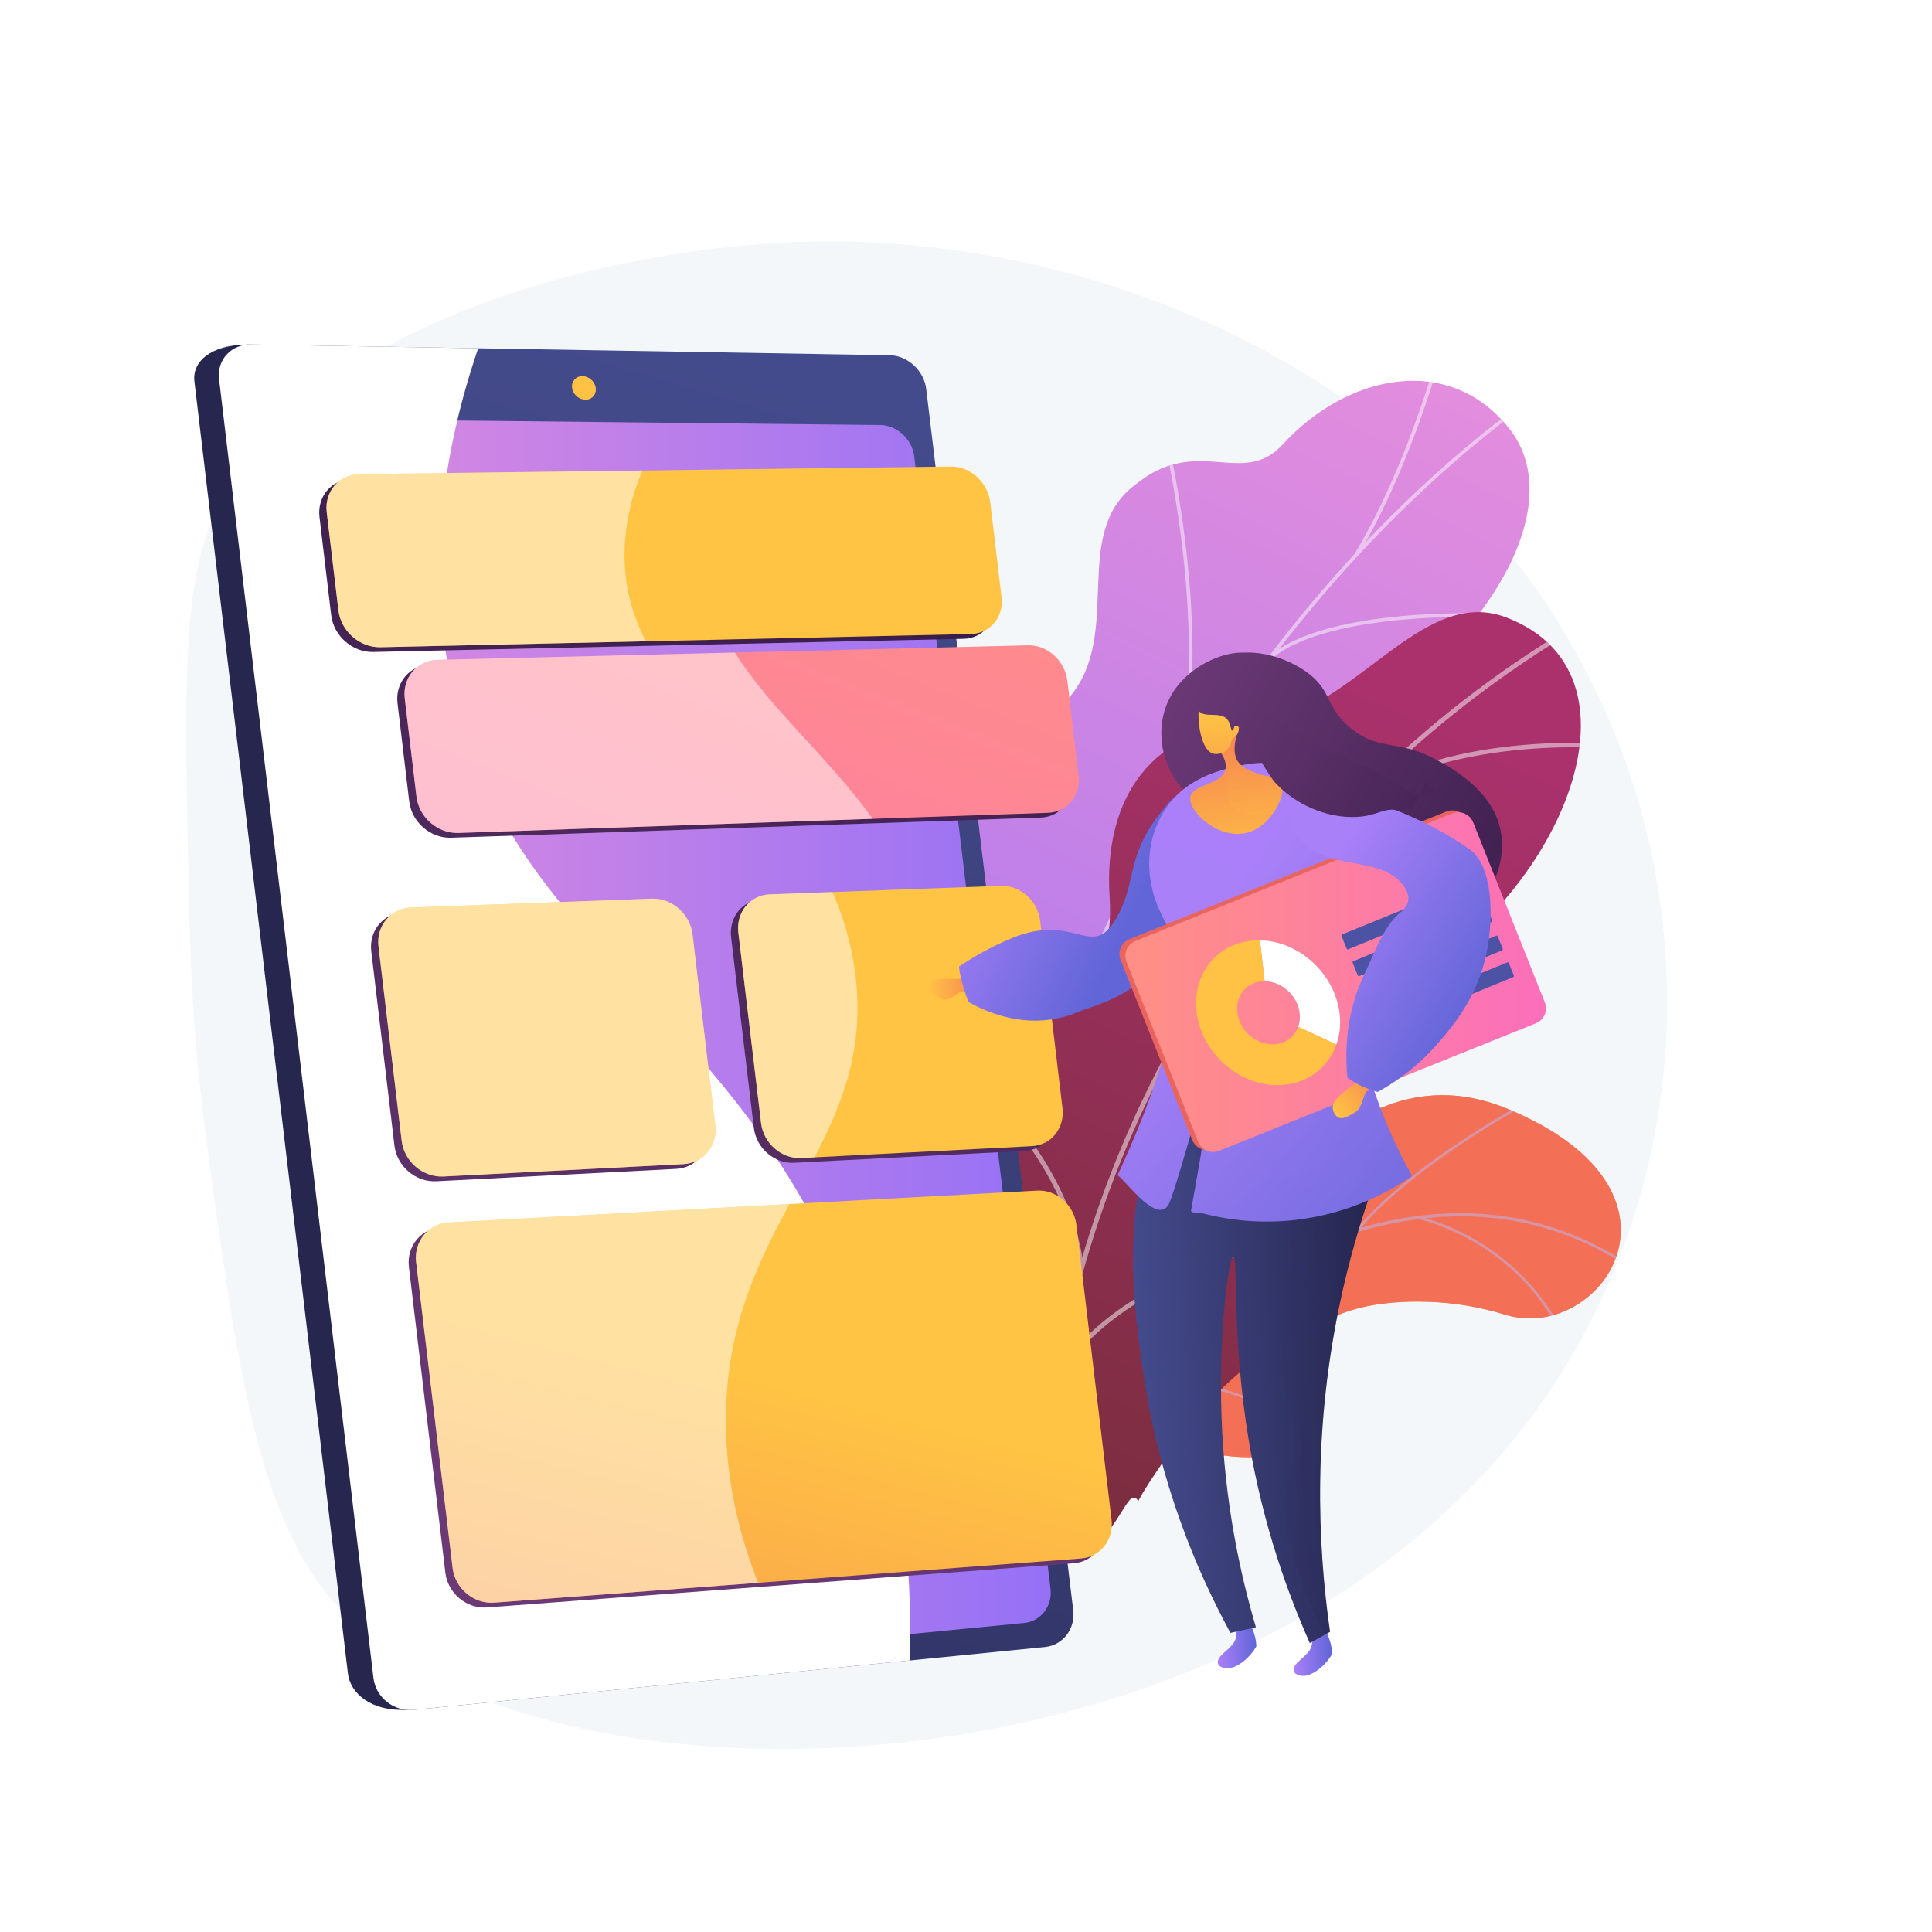 <?xml version="1.0" encoding="utf-8"?>
<!-- Generator: Adobe Illustrator 27.5.0, SVG Export Plug-In . SVG Version: 6.00 Build 0)  -->
<svg version="1.1" xmlns="http://www.w3.org/2000/svg" xmlns:xlink="http://www.w3.org/1999/xlink" x="0px" y="0px"
	 viewBox="0 0 3710 3710" style="enable-background:new 0 0 3710 3710;" xml:space="preserve">
<g id="Background">
	<g>
		<g>
			<rect style="fill:#FFFFFF;" width="3710" height="3710"/>
		</g>
	</g>
</g>
<g id="Illustration">
	<g>
		<path style="fill:#F4F7FA;" d="M1563.992,463.843C1178.408,470.654,581.836,617.26,410.12,994.01
			c-59.974,131.585-55.913,325.029-47.794,711.918c2.387,113.716,6.344,279.461,34.138,485.112
			c57.737,427.203,97.041,718.027,245.795,887.37c372.733,424.32,1719.137,412.059,2294.089-351.856
			c313.64-416.721,361.89-1009.52,75.104-1499.438C2695.708,687.725,2080.198,454.725,1563.992,463.843z"/>
		<g>
			<g>
				<defs>
					<path id="SVGID_1_" d="M1726.543,2909.751l163.229,175.691c0,0,120.852-50.66,144.455-152.808
						c48.157-208.413,227.33-151.689,305.929-139.158c118.534,18.899,231.232-16.143,170.573-149.496
						s192.206-177.641,379.239-119.53c183.024,56.865,389.72-235.669,4.887-395.119c-229.821-95.223-381.399,93.96-480.657,171.299
						s-233.756-52.19-302.517,98.789c-58.734,128.964-58.126,269.751-177.801,273.064
						C1814.205,2675.795,1734.77,2738.436,1726.543,2909.751z"/>
				</defs>
				
					<linearGradient id="SVGID_00000125569561964877473480000010124018655174487213_" gradientUnits="userSpaceOnUse" x1="1741.358" y1="2617.965" x2="3113.889" y2="2617.965" gradientTransform="matrix(1 0.024 -0.024 1 55.271 -78.09)">
					<stop  offset="0" style="stop-color:#FFC444"/>
					<stop  offset="0.996" style="stop-color:#F36F56"/>
				</linearGradient>
				
					<use xlink:href="#SVGID_1_"  style="overflow:visible;fill:url(#SVGID_00000125569561964877473480000010124018655174487213_);"/>
				<clipPath id="SVGID_00000075880372746449676280000016334436280234293123_">
					<use xlink:href="#SVGID_1_"  style="overflow:visible;"/>
				</clipPath>
				
					<linearGradient id="SVGID_00000102512671879113154130000003840856006615629954_" gradientUnits="userSpaceOnUse" x1="3664.311" y1="3756.294" x2="3765.276" y2="2769.084" gradientTransform="matrix(0.978 0.21 -0.21 0.978 -727.059 -733.744)">
					<stop  offset="0" style="stop-color:#FFC444"/>
					<stop  offset="0.996" style="stop-color:#F36F56"/>
				</linearGradient>
				
					<path style="clip-path:url(#SVGID_00000075880372746449676280000016334436280234293123_);fill:url(#SVGID_00000102512671879113154130000003840856006615629954_);" d="
					M1726.543,2909.751l163.229,175.691c0,0,120.852-50.66,144.455-152.808c48.157-208.413,227.33-151.689,305.929-139.158
					c118.534,18.899,216.909-15.643,184.963-141.121c-36.145-141.973,177.816-186.016,364.849-127.906
					c183.024,56.865,389.72-235.669,4.887-395.119c-229.821-95.223-381.399,93.96-480.657,171.299s-233.756-52.19-302.517,98.789
					c-58.734,128.964-58.126,269.751-177.801,273.064C1814.205,2675.795,1734.77,2738.436,1726.543,2909.751z"/>
				<g style="opacity:0.5;clip-path:url(#SVGID_00000075880372746449676280000016334436280234293123_);">
					<path style="fill:#BEB8F2;" d="M1780.882,3000.94l4.058,3.027c1.875-2.514,190.484-253.488,452.479-445.909
						c241.367-177.274,596.224-339.677,916.066-106.664l2.981-4.092c-142.378-103.728-303.402-139.076-478.601-105.068
						c-139.954,27.167-289.177,98.428-443.527,211.802C1971.759,2746.915,1782.762,2998.422,1780.882,3000.94z"/>
					<path style="fill:#BEB8F2;" d="M2605.27,2359.61l3.88,3.254c108.332-129.064,325.705-244.063,327.888-245.211l-2.352-4.483
						C2932.492,2114.323,2714.237,2229.789,2605.27,2359.61z"/>
					<path style="fill:#BEB8F2;" d="M2722.625,2340.149c193.791,52.584,264.844,203.916,265.538,205.437l4.605-2.1
						c-0.703-1.547-72.651-154.993-268.816-208.223L2722.625,2340.149z"/>
					<path style="fill:#BEB8F2;" d="M2072.99,2693.189c213.398-120.995,477.25,76.995,479.659,79.139l3.603-3.55
						c-2.165-2.328-270.466-202.062-485.758-79.992L2072.99,2693.189z"/>
					<path style="fill:#BEB8F2;" d="M2146.025,2623.202l4.132,2.93c90.582-127.667,54.686-321.236,54.312-323.177l-4.971,0.955
						C2199.866,2305.831,2235.346,2497.319,2146.025,2623.202z"/>
					<path style="fill:#BEB8F2;" d="M1815.489,2965.128c73.032-57.886,217.207-10.782,218.655-10.302l1.6-4.801
						c-6.014-2.008-148.214-48.46-223.4,11.136L1815.489,2965.128z"/>
					<path style="fill:#BEB8F2;" d="M1859.355,2905.095l4.022,3.076c44.771-58.522,29.321-194.027,24.243-238.555
						c-0.717-6.293-1.336-11.725-1.256-12.714l-5.04-0.481c-0.133,1.394,0.268,5.006,1.266,13.768
						C1887.609,2714.215,1902.885,2848.194,1859.355,2905.095z"/>
				</g>
			</g>
			<g>
				
					<linearGradient id="SVGID_00000017480934527613176240000005747691611391784353_" gradientUnits="userSpaceOnUse" x1="-3541.924" y1="1775.626" x2="-2550.033" y2="4381.905" gradientTransform="matrix(-0.996 -0.089 -0.089 0.996 -734.974 -1438.672)">
					<stop  offset="0.004" style="stop-color:#E38DDD"/>
					<stop  offset="1" style="stop-color:#9571F6"/>
				</linearGradient>
				<path style="fill:url(#SVGID_00000017480934527613176240000005747691611391784353_);" d="M2069.707,2581.459
					c46.191,96.529,0.372,189.643-43.339,251.828c-10.277-0.326-16.273,2.107-26.678,4.072
					c-93.92,17.729-137.766,5.28-233.098,8.139c-20.52,0.615-81.298-15.896-105.699-24.237l-45.242-16.276
					c0,0-78.299-233.521,48.877-292.458s80.947-290.156,71.552-415.667c-5.768-77.073,16.282-114.169,18.709-142.829
					c25.687-303.385-63.604-395.738,5.353-489.262c76.123-103.244,206.727-20.25,295.47-128.188
					c100.207-121.884,0.951-309.54,121.554-403.691c20.677-16.142,42.361-32.165,76.181-41.14
					c83.479-22.153,149.553,27.854,210.422-38.785c122.347-133.948,319.185-176.277,434.846-29.391
					c114.15,144.969-28.934,419.699-380.058,631.674c-232.519,179.218-236.672,235.321-219.844,372.952
					c11.784,96.401,107.599,349.965-33.162,444.52C2124.79,2367.28,2016.899,2471.109,2069.707,2581.459z"/>
				<g>
					<defs>
						<path id="SVGID_00000102526819187288164370000018069356792103817909_" d="M1964.789,2908.595l-341.577-94.945
							c0,0-85.862-242.185,41.315-301.122s80.947-290.156,71.553-415.667c-25.49-340.544,368.066-294.955,372.772-733.92
							c1.252-116.751-38.275-341.007,68.313-430.049c121.434-101.443,208.324,5.775,286.603-79.926
							c122.347-133.947,319.186-176.276,434.845-29.39c114.151,144.97-28.933,419.699-380.055,631.675
							c-232.521,179.219-236.672,235.321-219.846,372.951c11.786,96.402,107.598,349.966-33.163,444.521
							c-140.76,94.555-248.649,198.385-195.844,308.735C2150.055,2749.37,1964.789,2908.595,1964.789,2908.595z"/>
					</defs>
					<clipPath id="SVGID_00000147939046901097909000000004627086716190422676_">
						<use xlink:href="#SVGID_00000102526819187288164370000018069356792103817909_"  style="overflow:visible;"/>
					</clipPath>
					<g style="opacity:0.5;clip-path:url(#SVGID_00000147939046901097909000000004627086716190422676_);">
						<path style="fill:#FCFDFE;" d="M1816.162,2850.925l-6.946-1.069c5.541-38.406,11.641-77.061,18.129-114.89
							c48.06-280.086,122.581-545.039,221.502-787.504c83.82-205.446,186.287-397.658,304.555-571.295
							c95.111-139.638,200.912-268.077,314.465-381.748c79.828-79.908,162.63-151.75,246.113-213.523
							c14.546-10.768,30.094-21.002,45.132-30.9c20.034-13.186,40.751-26.821,59.254-41.827l4.691,4.988
							c-18.757,15.212-39.613,28.94-59.782,42.217c-14.963,9.848-30.433,20.031-44.833,30.689
							c-83.221,61.579-165.777,133.205-245.377,212.889c-113.272,113.388-218.819,241.524-313.712,380.84
							c-118.024,173.28-220.286,365.109-303.945,570.159c-98.755,242.055-173.156,506.586-221.139,786.24
							C1827.786,2773.968,1821.695,2812.568,1816.162,2850.925z"/>
						<path style="fill:#FCFDFE;" d="M2225.039,1596.834l-6.32-3.008c130.253-248.899,22.596-721.768,21.491-726.514l6.85-1.194
							C2248.168,870.888,2356.334,1345.943,2225.039,1596.834z"/>
						<path style="fill:#FCFDFE;" d="M1927.18,2324.787l-6.628-2.314c66.954-179.426,433.854-306.134,437.552-307.394l2.585,6.148
							C2357.02,2022.476,1993.086,2148.165,1927.18,2324.787z"/>
						<path style="fill:#FCFDFE;" d="M1898.739,2429.929l-6.927-1.201c20.544-123.13-22.391-303.331-120.899-507.399
							c-4.953-10.262-4.953-10.262-4.768-11.484l6.941,1.121l-3.47-0.561l3.389-0.683c0.247,0.716,2.116,4.59,4.287,9.081
							C1876.359,2124.036,1919.492,2305.555,1898.739,2429.929z"/>
						<path style="fill:#FCFDFE;" d="M1827.342,2780.999l-6.329-2.986c63.539-122.702,277.047-164.079,279.194-164.482l1.592,6.406
							C2099.681,2620.336,1889.427,2661.108,1827.342,2780.999z"/>
						<path style="fill:#FCFDFE;" d="M1805.56,2851.036c-25.36-109.392-85.035-216.548-182.436-327.59l5.374-4.042
							c98.146,111.896,158.303,219.986,183.911,330.444L1805.56,2851.036z"/>
						<path style="fill:#FCFDFE;" d="M2607.4,1066.955l-6.137-3.329c80.822-134.38,131.714-293.996,148.438-346.447
							c4.048-12.697,5.489-17.161,6.283-18.626l6.274,3.091c-0.591,1.127-2.904,8.385-5.833,17.575
							C2739.647,771.837,2688.592,931.961,2607.4,1066.955z"/>
						<path style="fill:#FCFDFE;" d="M2440.697,1266.314l-4.87-4.838c112.955-98.458,427.082-83.422,440.4-82.735l-0.173,6.524
							C2872.823,1185.1,2551.543,1169.696,2440.697,1266.314z"/>
					</g>
				</g>
			</g>
			<g>
				
					<linearGradient id="SVGID_00000035511418964149711800000016025138857839778749_" gradientUnits="userSpaceOnUse" x1="3641.436" y1="1517.729" x2="4566.548" y2="3040.703" gradientTransform="matrix(-0.995 0.105 0.105 0.995 6105.465 -603.596)">
					<stop  offset="0" style="stop-color:#AB316D"/>
					<stop  offset="1" style="stop-color:#792D3D"/>
				</linearGradient>
				<path style="fill:url(#SVGID_00000035511418964149711800000016025138857839778749_);" d="M2175.636,2876.206
					c-18.312-0.365-74.114,169.38-139.396,55.615c-16.31-28.422-42.249-129.987-176.618-120.47
					c-26.083,1.847-52.168,3.692-78.25,5.539c-28.58-55.989-45.143-114.054,31.319-144.815
					c118.744-47.77,97.075-252.141,54.652-320.747c-52.504-84.913-170.461-284.992,11.877-361.571
					c151.796-63.753,263.601-75.6,251.512-268.118c-12.088-192.52,84.16-323.664,269.412-331.83
					c194.95-8.594,324.261-268.546,492.614-204.092c293.343,112.313,94.026,560.592-227.159,718.463
					c-321.183,157.871-114.678,251.629-86.7,407.255c1.779,14.594,3.411,37.357,0.237,64.59
					c-19.543,167.659-187.444,214.08-295.393,361.157C2136.522,2937.765,2206.487,2876.823,2175.636,2876.206z"/>
				<g>
					<defs>
						<path id="SVGID_00000142136860012769802200000012023819775064647081_" d="M2223.282,2819.594l-422.006,41.693
							c-30.918-53.948-73.996-154.85,11.413-189.21c118.744-47.772,97.075-252.142,54.653-320.748
							c-52.505-84.912-170.461-284.993,11.877-361.572c151.795-63.752,263.599-75.598,251.511-268.117
							c-12.087-192.52,84.161-323.663,269.414-331.829c194.949-8.594,324.26-268.547,492.613-204.091
							c293.344,112.312,94.026,560.589-227.158,718.462c-321.184,157.871-114.679,251.629-86.701,407.256
							c38.197,212.465-273.561,199.343-344.307,291.927C2179.13,2675.943,2201.87,2765.544,2223.282,2819.594z"/>
					</defs>
					<clipPath id="SVGID_00000111878661813702474390000017391900941207443840_">
						<use xlink:href="#SVGID_00000142136860012769802200000012023819775064647081_"  style="overflow:visible;"/>
					</clipPath>
					<g style="opacity:0.5;clip-path:url(#SVGID_00000111878661813702474390000017391900941207443840_);">
						<path style="fill:#FCFDFE;" d="M2017.538,2776.58l-9.161-0.779c59.57-631.815,443.854-1232.842,1002.89-1568.531l4.943,7.323
							C2459.531,1548.868,2076.861,2147.389,2017.538,2776.58z"/>
						<path style="fill:#FCFDFE;" d="M2081.291,2434.776l-9.14,0.944c-29.02-247.841-276.464-417.873-278.961-419.561l5.352-7.05
							C1801.071,2010.816,2051.812,2183.029,2081.291,2434.776z"/>
						<path style="fill:#FCFDFE;" d="M2031.856,2660.638l-8.524-3.267c100.526-234.157,580.624-315.282,585.462-316.073l1.584,8.55
							C2605.593,2350.631,2130.47,2430.933,2031.856,2660.638z"/>
						<path style="fill:#FCFDFE;" d="M2343.053,1864.477l-8.791-2.566c62.643-191.523-96.776-459.885-98.392-462.573l7.992-4.28
							C2245.5,1397.778,2406.854,1669.416,2343.053,1864.477z"/>
						<path style="fill:#FCFDFE;" d="M2600.53,1543.406l-5.65-6.857c191.111-140.047,516.372-107.055,519.64-106.701l-1.025,8.623
							C3110.269,1438.119,2788.66,1405.538,2600.53,1543.406z"/>
					</g>
				</g>
			</g>
		</g>
		<g>
			
				<linearGradient id="SVGID_00000121237811346811577750000000969598914395486131_" gradientUnits="userSpaceOnUse" x1="1175.555" y1="1912.179" x2="714.611" y2="1962.464">
				<stop  offset="0" style="stop-color:#444B8C"/>
				<stop  offset="0.996" style="stop-color:#26264F"/>
			</linearGradient>
			<path style="fill:url(#SVGID_00000121237811346811577750000000969598914395486131_);" d="M1725.945,750.85l280.815,2334.078
				c4.21,34.996-19.911,66.368-53.699,69.72l-1169.63,128.408c-71.651,4.457-110.881-32.149-115.303-69.363L373.305,732.179
				c-4.397-37.006,30.756-70.52,102.711-70.52l1180.272,24.859C1690.455,687.089,1721.756,716.037,1725.945,750.85z"/>
			
				<linearGradient id="SVGID_00000011009633218009245690000017903939585223786628_" gradientUnits="userSpaceOnUse" x1="1581.69" y1="750.279" x2="441.91" y2="4630.569">
				<stop  offset="0" style="stop-color:#444B8C"/>
				<stop  offset="0.996" style="stop-color:#26264F"/>
			</linearGradient>
			<path style="fill:url(#SVGID_00000011009633218009245690000017903939585223786628_);" d="M1778.586,746.833l282.357,2345.754
				c4.234,35.172-19.969,66.706-53.882,70.083L794.482,3283.395c-38.017,3.784-72.856-23.717-77.302-61.122L420.701,727.933
				c-4.42-37.197,23.502-67.096,61.934-66.448l1226.019,20.686C1742.95,682.75,1774.375,711.846,1778.586,746.833z"/>
			
				<linearGradient id="SVGID_00000097469747444463898910000009621777683660539576_" gradientUnits="userSpaceOnUse" x1="480.154" y1="2015.796" x2="2017.734" y2="2015.796">
				<stop  offset="0.004" style="stop-color:#E38DDD"/>
				<stop  offset="1" style="stop-color:#9571F6"/>
			</linearGradient>
			<path style="fill:url(#SVGID_00000097469747444463898910000009621777683660539576_);" d="M1755.578,876.222l261.708,2174.979
				c3.954,32.86-18.712,62.266-50.456,65.352L826.441,3227.407c-35.341,3.435-67.727-22.235-71.867-57.053L480.585,866.164
				c-4.119-34.637,21.804-62.663,57.502-62.282l1152.093,12.269C1722.252,816.491,1751.642,843.522,1755.578,876.222z"/>
			
				<linearGradient id="SVGID_00000019677959262336586380000002065927982479627434_" gradientUnits="userSpaceOnUse" x1="1154.587" y1="654.704" x2="-184.964" y2="4282.655">
				<stop  offset="0" style="stop-color:#FFC444"/>
				<stop  offset="0.996" style="stop-color:#F36F56"/>
			</linearGradient>
			<path style="fill:url(#SVGID_00000019677959262336586380000002065927982479627434_);" d="M1144.041,745.221
				c1.495,12.487-7.467,22.483-20.03,22.325c-12.577-0.158-23.995-10.431-25.492-22.943c-1.497-12.513,7.498-22.507,20.076-22.323
				C1131.161,722.463,1142.547,732.734,1144.041,745.221z"/>
			<g>
				<path style="fill:#FFFFFF;" d="M1558.415,2336.205c-233.463-431.64-582.22-560.841-687.223-1005.693
					c-56.758-240.46-18.087-470.612,47.044-661.677l-435.6-7.35c-38.432-0.648-66.354,29.251-61.933,66.448L717.18,3222.272
					c4.446,37.406,39.285,64.907,77.303,61.122l953.205-94.902C1754.737,2801.727,1662.483,2528.611,1558.415,2336.205z"/>
			</g>
		</g>
		<g>
			
				<linearGradient id="SVGID_00000140696685735633944220000005748928240508906417_" gradientUnits="userSpaceOnUse" x1="1393.301" y1="743.193" x2="592.908" y2="2752.021">
				<stop  offset="0" style="stop-color:#311944"/>
				<stop  offset="1" style="stop-color:#6B3976"/>
			</linearGradient>
			<path style="fill:url(#SVGID_00000140696685735633944220000005748928240508906417_);" d="M1812.193,905.044L676.974,919.615
				c-39.768,0.51-68.212,33.308-63.449,73.255l22.465,188.433c4.763,39.947,40.891,71.609,80.614,70.72l1133.933-25.351
				c37.104-0.829,63.401-32.707,58.812-71.203l-21.649-181.586C1883.111,935.388,1849.338,904.567,1812.193,905.044z"/>
			
				<linearGradient id="SVGID_00000106848501112634414340000009583143488817876368_" gradientUnits="userSpaceOnUse" x1="1674.826" y1="760.39" x2="874.436" y2="2769.211">
				<stop  offset="0" style="stop-color:#311944"/>
				<stop  offset="1" style="stop-color:#6B3976"/>
			</linearGradient>
			<path style="fill:url(#SVGID_00000106848501112634414340000009583143488817876368_);" d="M1960.311,1248.36l-1133.628,27.917
				c-39.712,0.978-68.111,34.155-63.348,74.102l22.465,188.433c4.763,39.947,40.846,71.229,80.513,69.873l1132.342-38.698
				c37.052-1.266,63.307-33.497,58.718-71.993l-21.649-181.586C2031.135,1277.914,1997.405,1247.447,1960.311,1248.36z"/>
			
				<linearGradient id="SVGID_00000058575916642109755390000001107058855401214863_" gradientUnits="userSpaceOnUse" x1="2110.711" y1="1029.035" x2="1310.319" y2="3037.863">
				<stop  offset="0" style="stop-color:#311944"/>
				<stop  offset="1" style="stop-color:#6B3976"/>
			</linearGradient>
			<path style="fill:url(#SVGID_00000058575916642109755390000001107058855401214863_);" d="M1977.961,2295.457l-1129.663,61.175
				c-39.573,2.143-67.859,36.267-63.096,76.214l69.978,586.949c4.763,39.947,40.69,69.916,80.164,66.943l1126.84-84.852
				c36.871-2.777,62.981-36.229,58.392-74.725l-67.435-565.623C2048.551,2323.043,2014.925,2293.455,1977.961,2295.457z"/>
			
				<linearGradient id="SVGID_00000021097297638416752340000003737953102764925321_" gradientUnits="userSpaceOnUse" x1="1516.795" y1="792.395" x2="716.404" y2="2801.218">
				<stop  offset="0" style="stop-color:#311944"/>
				<stop  offset="1" style="stop-color:#6B3976"/>
			</linearGradient>
			<path style="fill:url(#SVGID_00000021097297638416752340000003737953102764925321_);" d="M837.776,2268.372l460.748-23.776
				c38.457-1.985,65.774-35.415,61.094-74.673l-43.698-366.524c-4.68-39.258-39.642-69.938-78.166-68.524l-461.563,16.946
				c-39.655,1.456-68.007,35.022-63.245,74.968l44.465,372.955C762.174,2239.69,798.191,2270.414,837.776,2268.372z"/>
			
				<linearGradient id="SVGID_00000116222883980325127910000007684707303881219005_" gradientUnits="userSpaceOnUse" x1="2092.367" y1="1021.726" x2="1291.975" y2="3030.552">
				<stop  offset="0" style="stop-color:#311944"/>
				<stop  offset="1" style="stop-color:#6B3976"/>
			</linearGradient>
			<path style="fill:url(#SVGID_00000116222883980325127910000007684707303881219005_);" d="M1908.193,1710.26l-443.654,16.288
				c-38.104,1.399-65.274,34.279-60.606,73.436l43.586,365.586c4.668,39.157,39.353,69.306,77.39,67.343l442.871-22.854
				c36.975-1.908,63.169-34.658,58.579-73.154l-42.849-359.404C1978.921,1739.006,1945.233,1708.9,1908.193,1710.26z"/>
			
				<linearGradient id="SVGID_00000145739126307314004300000014650253518478351529_" gradientUnits="userSpaceOnUse" x1="530.554" y1="3982.031" x2="907.207" y2="2506.803">
				<stop  offset="0.004" style="stop-color:#F36F56"/>
				<stop  offset="1" style="stop-color:#FFC444"/>
			</linearGradient>
			<path style="fill:url(#SVGID_00000145739126307314004300000014650253518478351529_);" d="M1826.079,895.898L690.86,910.469
				c-39.768,0.51-68.212,33.309-63.449,73.256l22.465,188.433c4.763,39.947,40.891,71.609,80.614,70.721l1133.934-25.351
				c37.104-0.83,63.401-32.708,58.812-71.203l-21.649-181.586C1896.998,926.242,1863.224,895.421,1826.079,895.898z"/>
			
				<linearGradient id="SVGID_00000038389808874822102250000001319426000104978832_" gradientUnits="userSpaceOnUse" x1="1688.713" y1="751.244" x2="888.323" y2="2760.066">
				<stop  offset="0" style="stop-color:#FF9085"/>
				<stop  offset="1" style="stop-color:#FB6FBB"/>
			</linearGradient>
			<path style="fill:url(#SVGID_00000038389808874822102250000001319426000104978832_);" d="M1974.197,1239.215L840.57,1267.132
				c-39.712,0.978-68.111,34.156-63.348,74.102l22.466,188.433c4.763,39.947,40.846,71.229,80.513,69.873l1132.342-38.698
				c37.051-1.266,63.307-33.497,58.718-71.993l-21.649-181.586C2045.022,1268.769,2011.291,1238.301,1974.197,1239.215z"/>
			
				<linearGradient id="SVGID_00000127018528691008874300000004602634503501358769_" gradientUnits="userSpaceOnUse" x1="1095.205" y1="4126.201" x2="1471.86" y2="2650.968">
				<stop  offset="0.004" style="stop-color:#F36F56"/>
				<stop  offset="1" style="stop-color:#FFC444"/>
			</linearGradient>
			<path style="fill:url(#SVGID_00000127018528691008874300000004602634503501358769_);" d="M1991.848,2286.312l-1129.662,61.174
				c-39.573,2.143-67.859,36.267-63.096,76.214l69.978,586.949c4.763,39.947,40.69,69.915,80.164,66.943l1126.84-84.852
				c36.872-2.776,62.981-36.229,58.392-74.725l-67.435-565.623C2062.438,2313.897,2028.812,2284.31,1991.848,2286.312z"/>
			
				<linearGradient id="SVGID_00000040574533229224535480000008004729042915545235_" gradientUnits="userSpaceOnUse" x1="540.707" y1="3984.626" x2="917.36" y2="2509.398">
				<stop  offset="0.004" style="stop-color:#F36F56"/>
				<stop  offset="1" style="stop-color:#FFC444"/>
			</linearGradient>
			<path style="fill:url(#SVGID_00000040574533229224535480000008004729042915545235_);" d="M851.663,2259.226l460.749-23.776
				c38.457-1.984,65.774-35.415,61.094-74.673l-43.698-366.524c-4.68-39.258-39.641-69.938-78.166-68.524l-461.563,16.946
				c-39.655,1.456-68.007,35.022-63.245,74.968l44.465,372.955C776.061,2230.545,812.078,2261.269,851.663,2259.226z"/>
			<path style="opacity:0.5;fill:#FFFFFF;" d="M851.663,2259.226l460.749-23.776c38.457-1.984,65.774-35.415,61.094-74.673
				l-43.698-366.524c-4.68-39.258-39.641-69.938-78.166-68.524l-461.563,16.946c-39.655,1.456-68.007,35.022-63.245,74.968
				l44.465,372.955C776.061,2230.545,812.078,2261.269,851.663,2259.226z"/>
			
				<linearGradient id="SVGID_00000126317432829202614950000011171313653688031874_" gradientUnits="userSpaceOnUse" x1="1170.855" y1="4145.517" x2="1547.508" y2="2670.289">
				<stop  offset="0.004" style="stop-color:#F36F56"/>
				<stop  offset="1" style="stop-color:#FFC444"/>
			</linearGradient>
			<path style="fill:url(#SVGID_00000126317432829202614950000011171313653688031874_);" d="M1922.079,1701.114l-443.654,16.288
				c-38.104,1.399-65.274,34.279-60.606,73.436l43.586,365.586c4.669,39.157,39.353,69.306,77.39,67.344l442.871-22.854
				c36.975-1.908,63.169-34.658,58.579-73.154l-42.849-359.404C1992.807,1729.861,1959.119,1699.754,1922.079,1701.114z"/>
			<g style="opacity:0.5;">
				<path style="fill:#FFFFFF;" d="M840.57,1267.132c-39.712,0.978-68.111,34.155-63.348,74.102l22.466,188.433
					c4.762,39.947,40.846,71.229,80.512,69.873l795.753-27.195c-85.534-118.711-196.586-210.455-264.774-319.266L840.57,1267.132z"
					/>
			</g>
			<g style="opacity:0.5;">
				<path style="fill:#FFFFFF;" d="M1515.985,2312.081l-653.799,35.405c-39.574,2.143-67.859,36.267-63.097,76.214l69.979,586.949
					c4.762,39.947,40.688,69.915,80.163,66.943l506.751-38.159c-36.985-92.718-60.749-193.998-62.059-302.622
					C1391.733,2555.196,1453.16,2428.6,1515.985,2312.081z"/>
			</g>
			<g style="opacity:0.5;">
				<path style="fill:#FFFFFF;" d="M1639.793,1852.719c-8.156-51.144-22.566-97.291-41.267-139.726l-120.102,4.409
					c-38.104,1.399-65.274,34.279-60.606,73.436l43.586,365.586c4.668,39.158,39.353,69.306,77.391,67.344l25.363-1.309
					C1620.674,2113.6,1663.804,2003.289,1639.793,1852.719z"/>
			</g>
			<g style="opacity:0.5;">
				<path style="fill:#FFFFFF;" d="M1200.363,1036.634c3.699-47.923,15.877-92.381,33.191-133.131l-542.694,6.966
					c-39.768,0.51-68.211,33.308-63.45,73.256l22.466,188.433c4.763,39.947,40.892,71.609,80.614,70.72l509.5-11.391
					C1210.823,1174.112,1194.616,1111.085,1200.363,1036.634z"/>
			</g>
		</g>
		<g>
			<g>
				
					<linearGradient id="SVGID_00000121260316442259525420000010460894532823755153_" gradientUnits="userSpaceOnUse" x1="-2030.254" y1="3021.898" x2="-1954.493" y2="3021.898" gradientTransform="matrix(0.999 -0.052 0.052 0.999 4207.591 20.396)">
					<stop  offset="0" style="stop-color:#AA80F9"/>
					<stop  offset="0.996" style="stop-color:#6165D7"/>
				</linearGradient>
				<path style="fill:url(#SVGID_00000121260316442259525420000010460894532823755153_);" d="M2395.125,3109.638
					c5.154,7.578,11.417,18.886,14.959,33.639c1.552,6.466,2.304,12.435,2.607,17.665c-3.223,6.902-19.535,31.439-45.348,40.992
					c-15.968,5.91-44.948-3.781-17.696-27.565c27.25-23.784,31.046-29.066,14.382-76.009c-4.286-12.077-4.117-16.775-2.303-17.964
					C2365.964,3077.618,2382.034,3094.616,2395.125,3109.638z"/>
				
					<linearGradient id="SVGID_00000103260223714132778480000000007903049200139689_" gradientUnits="userSpaceOnUse" x1="-1885.597" y1="3043.928" x2="-1809.835" y2="3043.928" gradientTransform="matrix(0.999 -0.052 0.052 0.999 4207.591 20.396)">
					<stop  offset="0" style="stop-color:#AA80F9"/>
					<stop  offset="0.996" style="stop-color:#6165D7"/>
				</linearGradient>
				<path style="fill:url(#SVGID_00000103260223714132778480000000007903049200139689_);" d="M2540.731,3124.175
					c5.154,7.578,11.418,18.887,14.96,33.64c1.551,6.465,2.303,12.434,2.607,17.665c-3.225,6.901-19.536,31.438-45.349,40.992
					c-15.968,5.91-44.948-3.782-17.697-27.566c27.251-23.784,31.047-29.064,14.384-76.009c-4.288-12.077-4.119-16.775-2.304-17.964
					C2511.57,3092.155,2527.639,3109.153,2540.731,3124.175z"/>
				
					<linearGradient id="SVGID_00000051383276530211614600000017605421638937553551_" gradientUnits="userSpaceOnUse" x1="-2154.146" y1="2477.117" x2="-1693.558" y2="2477.117" gradientTransform="matrix(0.999 -0.052 0.052 0.999 4207.591 20.396)">
					<stop  offset="0" style="stop-color:#444B8C"/>
					<stop  offset="0.996" style="stop-color:#26264F"/>
				</linearGradient>
				<path style="fill:url(#SVGID_00000051383276530211614600000017605421638937553551_);" d="M2592.646,2113.65
					c12.247,61.376,24.493,122.754,36.74,184.131c-20.202,59.149-38.671,123.477-53.813,192.785
					c-54.695,250.358-45.818,473.452-21.521,643.083c-12.943,7.176-25.885,14.349-38.829,21.527
					c-39.535-89.016-89.278-221.791-117.17-388.816c-32.954-197.33-20.453-352.904-29.584-353.136
					c-8.752-0.222-28.361,142.483-22.866,304.496c5.809,171.264,37.879,311.252,66.114,407.034
					c-16.305,3.624-32.61,7.248-48.916,10.873c-66.341-122.01-136.3-289.438-166.714-494.865
					c-21.121-142.659-46.773-332.26,42.193-531.817c8.885-19.927,40.75-64.578,46.636-75.544
					C2395.353,2050.638,2482.209,2096.408,2592.646,2113.65z"/>
				
					<linearGradient id="SVGID_00000108300074592718889350000009780642565850156948_" gradientUnits="userSpaceOnUse" x1="-2099.377" y1="2797.199" x2="-1654.467" y2="2797.199" gradientTransform="matrix(0.998 0.069 -0.069 0.998 4452.027 -76.936)">
					<stop  offset="0" style="stop-color:#444B8C"/>
					<stop  offset="0.996" style="stop-color:#26264F"/>
				</linearGradient>
				<path style="opacity:0.25;fill:url(#SVGID_00000108300074592718889350000009780642565850156948_);" d="M2575.573,2490.567
					c15.142-69.31,33.611-133.635,53.813-192.786c-12.247-61.377-24.493-122.755-36.74-184.131
					c-110.436-17.242-197.292-63.01-307.729-80.253c-5.886,10.965-37.752,55.616-46.636,75.543
					c-29.99,67.272-46.919,133.401-55.425,196.991c212.191-9.576,275.131,32.525,293.437,72.691
					c29.14,63.94-50.491,132.512-17.033,262.788c10.062,39.181,23.739,58.188,26.957,107.589
					c4.224,64.828-16.741,71.845-17.801,137.975c-1.16,72.355,22.853,131.727,42.557,180.45
					c12.25,30.291,24.79,54.505,34.117,71.191c2.987-1.656,5.974-3.311,8.962-4.969
					C2529.754,2964.018,2520.878,2740.924,2575.573,2490.567z"/>
			</g>
			
				<linearGradient id="SVGID_00000087407663579197559670000015752497260536088217_" gradientUnits="userSpaceOnUse" x1="-1213.045" y1="1793.101" x2="-2077.87" y2="1337.352" gradientTransform="matrix(1 0 0 1 4313.4 0)">
				<stop  offset="0" style="stop-color:#311944"/>
				<stop  offset="1" style="stop-color:#6B3976"/>
			</linearGradient>
			<path style="fill:url(#SVGID_00000087407663579197559670000015752497260536088217_);" d="M2404.956,1260.114
				c7.712,8.351-1.093,21.539,1.48,65.961c1.176,20.319,4.153,37.149,6.763,49.054c1.513,10.857,3.176,20.898,4.951,29.736
				c1.303,6.484,2.501,11.533,4.006,16.883c2.789,9.923,6.325,19.684,10.507,29.013c0.277,0.617,0.032,1.334-0.547,1.659
				c-0.034,0.02-0.07,0.037-0.106,0.053c-0.653,0.294-1.418,0.001-1.711-0.652c-4.234-9.444-7.813-19.325-10.639-29.369
				c-1.524-5.417-2.736-10.525-4.052-17.077c-0.935-4.658-1.837-9.669-2.706-14.926c-0.002,14.086,1.296,29.512,8.381,49.555
				c21.503,60.833-22.669,106.919-60.667,112.526c-43.82,6.465-77.272-25.325-87.682-35.782
				c-41.958-42.153-56.888-116.388-27.591-174.848C2283.723,1265.317,2386.057,1239.649,2404.956,1260.114z"/>
			
				<linearGradient id="SVGID_00000148637930295724508810000003987404369269270944_" gradientUnits="userSpaceOnUse" x1="-1222.917" y1="1811.831" x2="-2087.738" y2="1356.084" gradientTransform="matrix(1 0 0 1 4313.4 0)">
				<stop  offset="0" style="stop-color:#311944"/>
				<stop  offset="1" style="stop-color:#6B3976"/>
			</linearGradient>
			<path style="fill:url(#SVGID_00000148637930295724508810000003987404369269270944_);" d="M2299.874,1331.714
				c1.161-7.169,6.732-36.487,30.912-57.011c45.878-38.94,127.844-20.002,177.356,15.126
				c51.807,36.757,35.045,67.636,86.522,109.076c55.911,45.011,89.217,19.372,164.719,60.624
				c29.698,16.225,109.735,59.954,123.046,139.727c11.504,68.933-30.364,143.496-87.626,176.522
				c-98.03,56.541-235.24-12.075-303.781-81.147c-65.738-66.248-28.27-88.015-125.551-219.038
				C2330.299,1428.22,2291.201,1385.286,2299.874,1331.714z"/>
			<g>
				
					<linearGradient id="SVGID_00000176043641370001714380000014555965988611360142_" gradientUnits="userSpaceOnUse" x1="-3064.232" y1="1849.126" x2="-2926.923" y2="1849.126" gradientTransform="matrix(0.999 0.034 -0.034 0.999 4904.578 152.185)">
					<stop  offset="0" style="stop-color:#FFC444"/>
					<stop  offset="0.996" style="stop-color:#F36F56"/>
				</linearGradient>
				<path style="fill:url(#SVGID_00000176043641370001714380000014555965988611360142_);" d="M1810.092,1919.595
					c8.592,1.257,20.591-5.625,29.773-12.042c6.456-4.511,22.69-8.204,22.69-8.204l-13.545-20.629l-12.564,1.432
					c0,0-22.194-1.672-35.235,0.208c-13.042,1.88-20.667,8.113-21.118,21.54L1810.092,1919.595z"/>
				
					<linearGradient id="SVGID_00000131340823064750958400000000070553219292596921_" gradientUnits="userSpaceOnUse" x1="-2660.017" y1="1348.257" x2="-2330.991" y2="1528.156" gradientTransform="matrix(0.998 -0.066 0.066 0.998 4396.53 91.664)">
					<stop  offset="0" style="stop-color:#AA80F9"/>
					<stop  offset="0.996" style="stop-color:#6165D7"/>
				</linearGradient>
				<path style="fill:url(#SVGID_00000131340823064750958400000000070553219292596921_);" d="M2225.107,1565.116
					c-66.116,86.649-40.178,132.981-85.456,204.533c-44.881,70.927-77.651-17.178-196.129,31.628
					c-44.989,18.533-79.531,39.649-101.978,54.849c0.535,4.881,1.293,10.114,2.348,15.639c0.718,3.748,1.876,9.214,4.148,17.381
					c2.185,7.856,5.852,19.835,11.766,35.088c35.221,19.392,97.774,46.061,169.431,31.595c13.047-2.634,22.146-5.009,35.591-10.511
					c45.162-18.487,116.088-29.455,185.229-123.641c52.214-71.128,59.981-76.394,69.793-110.282
					c24.255-83.771-3.635-184.235-39.621-190.226C2261.459,1518.043,2243.422,1541.116,2225.107,1565.116z"/>
			</g>
			
				<linearGradient id="SVGID_00000177469473295429780520000015457604217761950343_" gradientUnits="userSpaceOnUse" x1="-1838.462" y1="2219.852" x2="-1086.032" y2="2696.639" gradientTransform="matrix(0.989 0.146 -0.146 0.989 4423.699 -128.426)">
				<stop  offset="0" style="stop-color:#AA80F9"/>
				<stop  offset="0.996" style="stop-color:#6165D7"/>
			</linearGradient>
			<path style="fill:url(#SVGID_00000177469473295429780520000015457604217761950343_);" d="M2246.77,1541.75
				c-33.607,41.899-38.982,88.644-39.824,109.375c-2.62,64.486,27.703,113.722,34.975,126.728
				c34.352,61.448,37.289,189.276-95.819,478.987c16.667,11.199,79.37,100.376,99.684,52.391
				c27.696-65.421,137.317-516.899,41.544,14.589c-1.262,7.002,13.805,4.059,20.986,5.924
				c51.488,13.372,112.418,20.679,179.971,12.828c105.878-12.306,182.937-56.606,223.25-84.13
				c-35.954-64.515-75.739-152.75-100.201-262.307c-46.665-209.002-12.859-384.959,13.491-480.683
				c-35.065-19.227-145.486-73.994-265.907-40.12C2328.914,1483.771,2282.17,1497.618,2246.77,1541.75z"/>
			
				<linearGradient id="SVGID_00000079451923467288123020000012484265600359090353_" gradientUnits="userSpaceOnUse" x1="-1984.35" y1="1753.448" x2="-1271.168" y2="2205.365" gradientTransform="matrix(1 0 0 1 4313.4 0)">
				<stop  offset="0" style="stop-color:#AA80F9"/>
				<stop  offset="0.996" style="stop-color:#6165D7"/>
			</linearGradient>
			<path style="opacity:0.3;fill:url(#SVGID_00000079451923467288123020000012484265600359090353_);" d="M2611.336,1996.132
				c-46.666-209.001-12.86-384.959,13.49-480.682c-35.065-19.228-145.485-73.995-265.907-40.12
				c-30.005,8.441-76.749,22.289-112.148,66.42c-26.759,33.36-35.599,69.748-38.523,93.677c0.899-0.249,2.14-0.583,3.623-0.947
				c74.433-18.254,167.942,33.459,203.712,87.84c59.694,90.75-46.647,180.972-28.034,332.667
				c10.06,82.003,55.838,175.456,176.25,272.634c67.394-18.964,117.749-48.705,147.736-69.178
				C2675.582,2193.925,2635.797,2105.69,2611.336,1996.132z"/>
			
				<linearGradient id="SVGID_00000173848477714365321520000017236265537449244832_" gradientUnits="userSpaceOnUse" x1="5055.525" y1="1329.021" x2="5069.32" y2="961.567" gradientTransform="matrix(-0.996 0.087 0.087 0.996 7315.596 -81.788)">
				<stop  offset="0" style="stop-color:#FFC444"/>
				<stop  offset="0.996" style="stop-color:#F36F56"/>
			</linearGradient>
			<path style="fill:url(#SVGID_00000173848477714365321520000017236265537449244832_);" d="M2379.702,1396.27
				c-8.495,22.95-14.749,51.204-1.004,68.297c8.373,10.414,20.961,15.395,33.365,20.031c29.311,10.96,41.665,3.995,48.038,11.826
				c14.027,17.237-12.954,91.357-68.255,103.281c-55.034,11.866-111.698-43.565-105.973-70.051
				c5.165-23.899,60.717-22.331,67.486-52.558c3.409-15.218-7.313-30.614-16.382-40.852l-6.497,1.253L2379.702,1396.27z"/>
			
				<linearGradient id="SVGID_00000053507106888482594510000017889190011601938581_" gradientUnits="userSpaceOnUse" x1="-1922.102" y1="1629.35" x2="-1910.805" y2="1328.426" gradientTransform="matrix(1 0 0 1 4313.4 0)">
				<stop  offset="0" style="stop-color:#FFC444"/>
				<stop  offset="0.996" style="stop-color:#F36F56"/>
			</linearGradient>
			<path style="opacity:0.4;fill:url(#SVGID_00000053507106888482594510000017889190011601938581_);" d="M2460.1,1496.426
				c-6.374-7.831-18.727-0.868-48.038-11.827c-12.403-4.637-24.991-9.619-33.365-20.033c-13.743-17.092-7.491-45.346,1.004-68.296
				l-49.223,41.226l6.497-1.252c7.198,8.126,15.319,19.511,16.708,31.468c4.123,2.262,7.676,4.845,10.271,7.441
				c-5.67,16.504-6.737,30.356-6.775,39.247c-0.061,13.864-0.105,24.161,6.775,33.173c7.503,9.83,18.851,12.374,28.771,14.596
				c22.042,4.938,41.701,0.501,54.453-3.986C2462.917,1533.718,2467.977,1506.104,2460.1,1496.426z"/>
			
				<linearGradient id="SVGID_00000083060070586289632100000010623246874827419051_" gradientUnits="userSpaceOnUse" x1="4836.303" y1="1369.733" x2="4832.583" y2="1669.473" gradientTransform="matrix(-1 -0.004 -0.004 1.043 7182.176 -42.628)">
				<stop  offset="0" style="stop-color:#FFC444"/>
				<stop  offset="0.996" style="stop-color:#F36F56"/>
			</linearGradient>
			<path style="fill:url(#SVGID_00000083060070586289632100000010623246874827419051_);" d="M2365.623,1419.74
				c0,0-2.797,28.108-30.631,28.255c-34.296,0.18-38.101-90.314-29.761-95.485c9.67-5.997,18.13,8.69,40.639,3.568
				c9.478-2.156,17.671-14.346,22.474-1.209c5.466,14.946,0.849,41.402,0.849,41.402s8.148-6.719,9.399,1.366
				C2380.229,1408.217,2372.29,1414.828,2365.623,1419.74z"/>
			
				<linearGradient id="SVGID_00000146459999630153522450000010899545578703327675_" gradientUnits="userSpaceOnUse" x1="-1194.015" y1="1756.987" x2="-2058.835" y2="1301.241" gradientTransform="matrix(1 0 0 1 4313.4 0)">
				<stop  offset="0" style="stop-color:#311944"/>
				<stop  offset="1" style="stop-color:#6B3976"/>
			</linearGradient>
			<path style="fill:url(#SVGID_00000146459999630153522450000010899545578703327675_);" d="M2311.373,1321.409
				c-10.884,11.099-16.887,32.633-9.343,43.457c10.837,15.55,42.888-0.685,55.997,18.336c5.746,8.34,5.413,19.916,8.394,19.727
				c2.467-0.156,3.926-8.176,5.347-14.775c7.836-36.379,16.904-40.462,14.141-50.877
				C2380.292,1316.107,2333.72,1298.62,2311.373,1321.409z"/>
			<g>
				<path style="fill:#EA645E;" d="M2938.006,1961.382l-608.308,244.933c-15.822,6.37-33.812-1.292-40.183-17.113l-137.634-345.633
					c-6.371-15.821,1.292-33.812,17.113-40.183l608.308-244.933c15.821-6.371,33.812,1.291,40.183,17.113l137.634,345.632
					C2961.49,1937.021,2953.829,1955.011,2938.006,1961.382z"/>
				
					<linearGradient id="SVGID_00000043439333397016162200000001938489357621861521_" gradientUnits="userSpaceOnUse" x1="-1843.525" y1="1885.983" x2="-1035.8" y2="1885.983" gradientTransform="matrix(1 0 0 1 4004.558 0)">
					<stop  offset="0" style="stop-color:#FF9085"/>
					<stop  offset="1" style="stop-color:#FB6FBB"/>
				</linearGradient>
				<path style="fill:url(#SVGID_00000043439333397016162200000001938489357621861521_);" d="M2949.402,1964.98l-608.308,244.933
					c-15.822,6.371-33.812-1.291-40.183-17.113l-137.634-345.632c-6.371-15.823,1.292-33.813,17.114-40.184l608.308-244.933
					c15.822-6.37,33.812,1.292,40.183,17.113l137.634,345.633C2972.885,1940.619,2965.224,1958.609,2949.402,1964.98z"/>
				<g>
					<path style="fill:#FFFFFF;" d="M2429.064,1884.163c32.999,0.582,62.888,28.179,66.731,61.518
						c1.079,9.359-0.07,18.162-2.914,26.03l73.403,33.943c6.281-17.812,8.661-37.755,6.231-58.857
						c-8.769-76.16-76.946-139.456-152.502-141.092c-0.197-0.005-0.388,0.006-0.583,0.002l9.052,78.476
						C2428.678,1884.184,2428.866,1884.16,2429.064,1884.163z"/>
					<path style="fill:#FFC244;" d="M2492.881,1971.71c-7.29,20.17-26.102,34.011-49.826,33.739
						c-33.081-0.378-63.227-27.971-67.098-61.511c-3.85-33.343,19.721-60.012,52.524-59.756l-9.052-78.476
						c-75.842-1.319-130.664,60.052-121.76,137.094c8.924,77.222,78.443,140.496,154.431,141.06
						c54.564,0.405,97.777-31.677,114.184-78.207L2492.881,1971.71z"/>
				</g>
				<g>
					<path style="fill:#4C53A5;" d="M2864.1,1770.411l-253.692,103.874c-1.201,0.492-2.573-0.095-3.063-1.311l-9.773-24.175
						c-0.491-1.216,0.084-2.598,1.286-3.088l253.856-103.502c1.169-0.477,2.51,0.11,2.995,1.309l9.63,23.855
						C2865.824,1768.571,2865.269,1769.931,2864.1,1770.411z"/>
				</g>
				<g>
					<path style="fill:#4C53A5;" d="M2842.703,1719.054l-253.693,103.875c-1.201,0.491-2.573-0.096-3.064-1.312l-9.772-24.174
						c-0.492-1.216,0.083-2.599,1.285-3.089l253.856-103.501c1.169-0.477,2.51,0.109,2.995,1.309l9.631,23.854
						C2844.426,1717.216,2843.871,1718.576,2842.703,1719.054z"/>
				</g>
				<g>
					<path style="fill:#4C53A5;" d="M2905.828,1876.333l-253.693,103.874c-1.2,0.492-2.572-0.096-3.063-1.311l-9.772-24.175
						c-0.492-1.216,0.083-2.599,1.285-3.089l253.856-103.501c1.17-0.477,2.51,0.109,2.995,1.309l9.631,23.854
						C2907.551,1874.493,2906.996,1875.853,2905.828,1876.333z"/>
				</g>
				<g>
					<path style="fill:#4C53A5;" d="M2884.429,1824.976l-253.693,103.874c-1.2,0.492-2.572-0.095-3.064-1.311l-9.772-24.175
						c-0.492-1.215,0.083-2.598,1.285-3.088l253.856-103.503c1.17-0.476,2.511,0.11,2.995,1.31l9.631,23.854
						C2886.152,1823.138,2885.598,1824.498,2884.429,1824.976z"/>
				</g>
			</g>
			<g>
				
					<linearGradient id="SVGID_00000128469199643576319250000004404097819879508618_" gradientUnits="userSpaceOnUse" x1="-2236.453" y1="-323.087" x2="-2085.913" y2="-323.087" gradientTransform="matrix(0.794 -0.607 0.607 0.794 4535.038 1036.307)">
					<stop  offset="0" style="stop-color:#FFC444"/>
					<stop  offset="0.996" style="stop-color:#F36F56"/>
				</linearGradient>
				<path style="fill:url(#SVGID_00000128469199643576319250000004404097819879508618_);" d="M2607.224,2074.068l-9.662,9.943
					c0,0-19.988,13.998-29.745,24.653c-9.758,10.654-11.896,21.239-2.952,32.943c8.945,11.703,24.325,2.227,37.74-5.83
					c8.161-4.902,13.56-19.075,16.891-30.896c2.342-8.311,13.548-22.722,13.548-22.722L2607.224,2074.068z"/>
				
					<linearGradient id="SVGID_00000121974098391760459160000012560165257372188846_" gradientUnits="userSpaceOnUse" x1="-1541.715" y1="802.611" x2="-1301.411" y2="1077.434" gradientTransform="matrix(0.975 -0.231 0.289 1.091 3792.582 476.627)">
					<stop  offset="0" style="stop-color:#AA80F9"/>
					<stop  offset="0.996" style="stop-color:#6165D7"/>
				</linearGradient>
				<path style="fill:url(#SVGID_00000121974098391760459160000012560165257372188846_);" d="M2481.553,1546.699
					c24.639-52.505,207.186-9.717,341.105,84.759c42.502,29.982,46.936,125.082,32.039,198.293
					c-17.391,85.473-66.861,142.861-91.622,171.585c-43.646,50.631-88.733,79.782-117.379,95.489
					c-9.247-2.437-19.97-6.054-31.45-11.531c-10.509-5.015-19.437-10.533-26.803-15.757c-3.298-33.506-4.356-84.084,11.365-141.949
					c9.969-36.697,20.624-54.012,41.706-102.123c19.183-43.78,35.67-62.194,46.91-71.847c5.275-4.53,14.965-12.074,16.851-24.234
					c2.509-16.165-10.313-30.544-14.711-35.475c-43.492-48.772-146.988-24.301-192.019-80.903
					C2484.334,1596.401,2472.118,1566.802,2481.553,1546.699z"/>
			</g>
			
				<linearGradient id="SVGID_00000155125360926923752030000006811425483461473411_" gradientUnits="userSpaceOnUse" x1="-1297.748" y1="1731.111" x2="-2057.189" y2="1330.898" gradientTransform="matrix(1 0 0 1 4313.4 0)">
				<stop  offset="0" style="stop-color:#311944"/>
				<stop  offset="1" style="stop-color:#6B3976"/>
			</linearGradient>
			<path style="fill:url(#SVGID_00000155125360926923752030000006811425483461473411_);" d="M2368.344,1354.868
				c-7.588,8.294,9.057,35.757,42.66,90.344c20.681,33.598,31.023,50.397,37.67,57.66c35.79,39.108,96.172,69.23,157.24,65.835
				c41.907-2.33,48.044-18.437,82.393-12.705c51.82,8.645,36.735-92.085,63.477-37.294c1.597,3.274-10.6,28.777-77.798-18.103
				c-54.983-38.358-69.934-26.789-156.347-79.913c-6.269-3.854-32.807-20.278-70.061-38.759
				C2403.782,1360.206,2375.894,1346.617,2368.344,1354.868z"/>
		</g>
	</g>
</g>
</svg>
